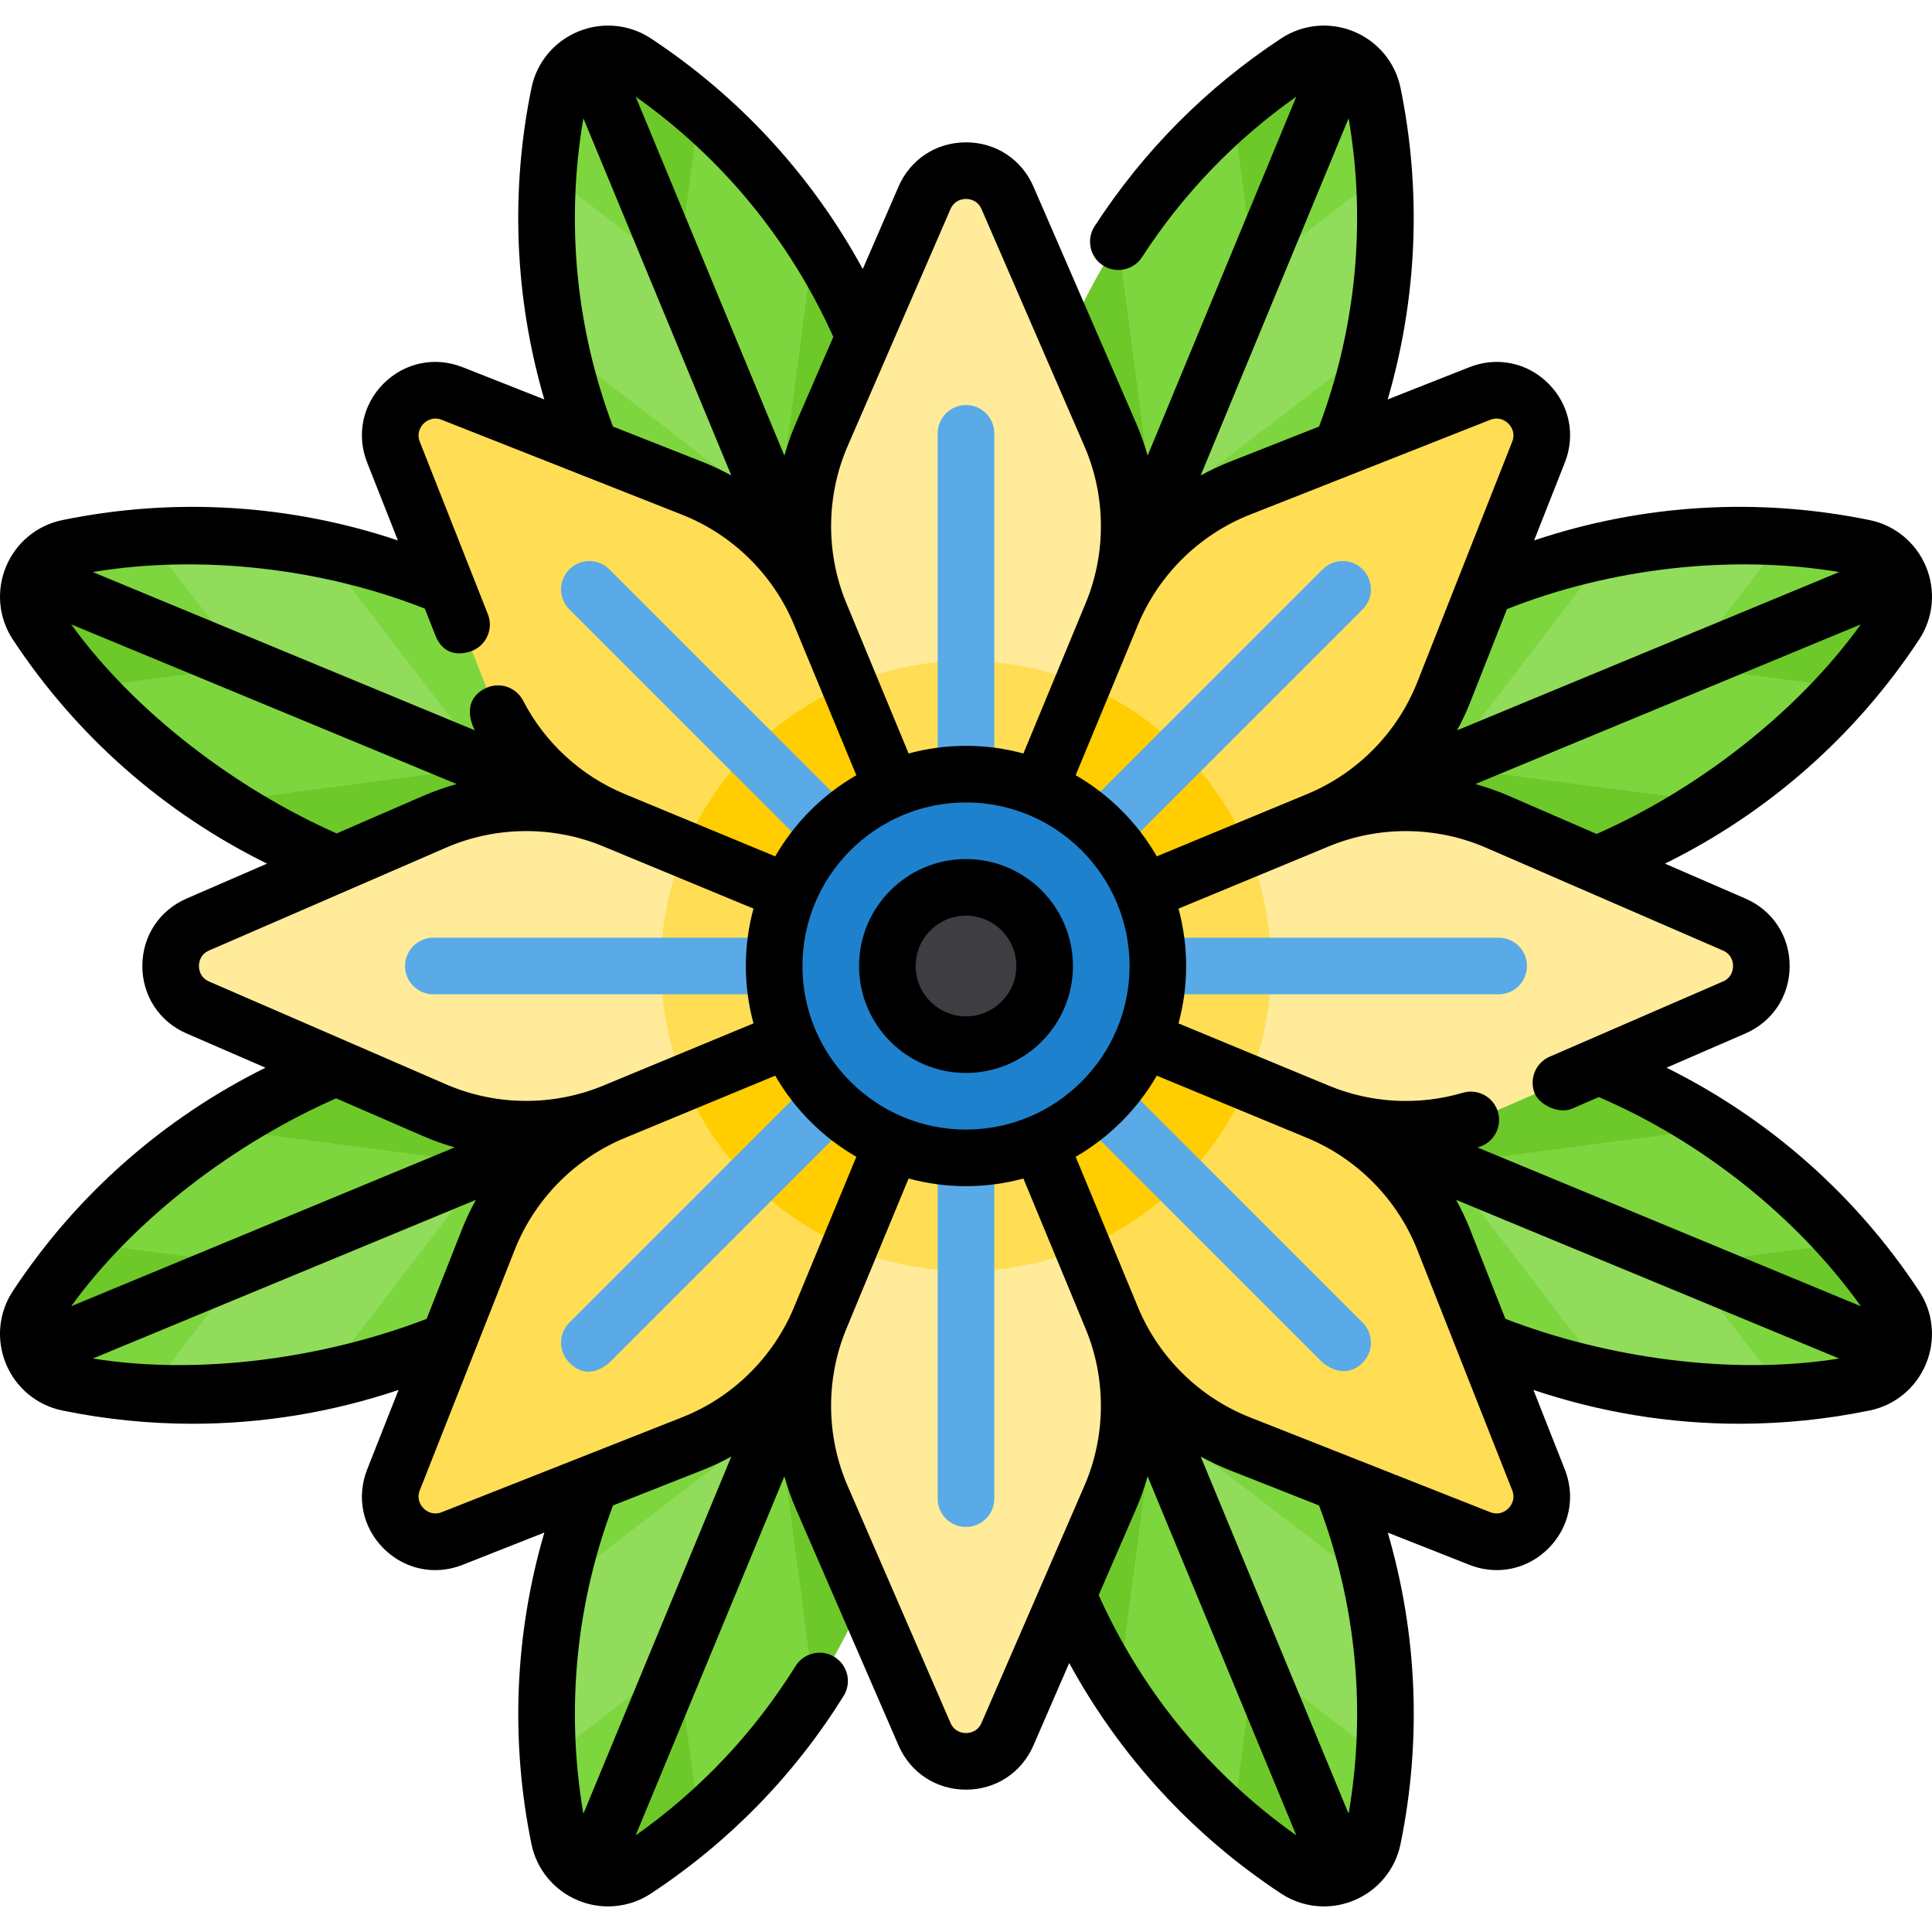<?xml version="1.0" encoding="UTF-8" standalone="no"?>
<!-- Generator: Adobe Illustrator 19.0.0, SVG Export Plug-In . SVG Version: 6.00 Build 0)  -->

<svg
   xmlns:dc="http://purl.org/dc/elements/1.1/"
   xmlns:cc="http://creativecommons.org/ns#"
   xmlns:rdf="http://www.w3.org/1999/02/22-rdf-syntax-ns#"
   xmlns:svg="http://www.w3.org/2000/svg"
   xmlns="http://www.w3.org/2000/svg"
   xmlns:sodipodi="http://sodipodi.sourceforge.net/DTD/sodipodi-0.dtd"
   xmlns:inkscape="http://www.inkscape.org/namespaces/inkscape"
   version="1.1"
   id="Layer_1"
   x="0px"
   y="0px"
   viewBox="0 0 512.001 512.001"
   style="enable-background:new 0 0 512.001 512.001;"
   xml:space="preserve"
   inkscape:version="0.91 r13725"
   sodipodi:docname="icon_flower.svg"
   inkscape:export-filename="C:\Users\Mike\OneDrive\Projects\RaspPI\Source\Android\cancam-android\app\src\main\res\drawable\ic_icon_flower.png"
   inkscape:export-xdpi="35.16"
   inkscape:export-ydpi="35.16"><defs
     id="defs197" /><sodipodi:namedview
     pagecolor="#ffffff"
     bordercolor="#666666"
     borderopacity="1"
     objecttolerance="10"
     gridtolerance="10"
     guidetolerance="10"
     inkscape:pageopacity="0"
     inkscape:pageshadow="2"
     inkscape:window-width="1920"
     inkscape:window-height="1017"
     id="namedview195"
     showgrid="false"
     inkscape:zoom="0.46093662"
     inkscape:cx="256.00049"
     inkscape:cy="256.00049"
     inkscape:window-x="-8"
     inkscape:window-y="-8"
     inkscape:window-maximized="1"
     inkscape:current-layer="Layer_1" /><path
     style="fill:#7ED63E;"
     d="M168.352,16.441c-7.737-5.103-18.295-0.73-20.158,8.349c-6.382,31.11-3.856,64.393,9.212,95.943  s34.817,56.872,61.328,74.357c7.737,5.103,18.295,0.73,20.158-8.349c6.382-31.11,3.856-64.393-9.213-95.944  C216.612,59.247,194.864,33.926,168.352,16.441z"
     id="path3" /><path
     style="fill:#6DC82A;"
     d="M238.893,186.741c6.382-31.11,3.856-64.393-9.213-95.944c-13.068-31.55-34.816-56.872-61.328-74.356  c-3.868-2.551-8.442-2.734-12.281-1.144l74.946,180.936C234.856,194.644,237.961,191.281,238.893,186.741z"
     id="path5" /><path
     style="fill:#91DC5A;"
     d="M206.126,136.141l9.489-72.082c-12.539-19.332-28.731-35.396-47.263-47.618  c-7.737-5.103-18.295-0.73-20.158,8.349c-4.461,21.748-4.552,44.555,0.251,67.091L206.126,136.141z"
     id="path7" /><g
     id="g9"><path
       style="fill:#7ED63E;"
       d="M168.352,16.441c-3.868-2.551-8.442-2.734-12.281-1.144l50.054,120.843l9.489-72.081   C203.076,44.728,186.885,28.664,168.352,16.441z"
       id="path11" /><path
       style="fill:#7ED63E;"
       d="M179.598,72.095l5.641-42.852c-5.371-4.634-11.003-8.922-16.886-12.802   c-7.737-5.103-18.295-0.73-20.158,8.349c-1.416,6.903-2.367,13.918-2.888,20.993L179.598,72.095z"
       id="path13" /></g><path
     style="fill:#6DC82A;"
     d="M179.598,72.095l5.641-42.852c-5.371-4.634-11.003-8.922-16.886-12.802  c-3.868-2.551-8.442-2.734-12.281-1.144L179.598,72.095L179.598,72.095z"
     id="path15" /><path
     style="fill:#7ED63E;"
     d="M343.649,16.441c7.737-5.103,18.295-0.73,20.158,8.349c6.382,31.11,3.856,64.393-9.212,95.943  c-13.068,31.55-34.817,56.872-61.328,74.357c-7.737,5.103-18.294,0.73-20.158-8.349c-6.382-31.11-3.856-64.393,9.213-95.944  C295.39,59.247,317.137,33.926,343.649,16.441z"
     id="path17" /><path
     style="fill:#6DC82A;"
     d="M273.109,186.741c-6.382-31.11-3.856-64.393,9.213-95.944c13.068-31.55,34.816-56.872,61.328-74.356  c3.868-2.551,8.442-2.734,12.281-1.144l-74.946,180.936C277.145,194.644,274.04,191.281,273.109,186.741z"
     id="path19" /><path
     style="fill:#91DC5A;"
     d="M305.876,136.141l-9.489-72.082c12.539-19.332,28.731-35.396,47.263-47.618  c7.737-5.103,18.295-0.73,20.158,8.349c4.461,21.748,4.552,44.555-0.251,67.091L305.876,136.141z"
     id="path21" /><g
     id="g23"><path
       style="fill:#7ED63E;"
       d="M343.649,16.441c3.868-2.551,8.442-2.734,12.281-1.144L305.875,136.14l-9.489-72.081   C308.925,44.728,325.117,28.664,343.649,16.441z"
       id="path25" /><path
       style="fill:#7ED63E;"
       d="M332.405,72.095l-5.641-42.852c5.371-4.634,11.003-8.922,16.886-12.802   c7.737-5.103,18.295-0.73,20.158,8.349c1.416,6.903,2.367,13.918,2.888,20.993L332.405,72.095z"
       id="path27" /></g><path
     style="fill:#6DC82A;"
     d="M332.405,72.095l-5.641-42.852c5.371-4.634,11.003-8.922,16.886-12.802  c3.868-2.551,8.442-2.734,12.281-1.144L332.405,72.095L332.405,72.095z"
     id="path29" /><path
     style="fill:#7ED63E;"
     d="M168.352,495.561c-7.737,5.103-18.295,0.73-20.158-8.349c-6.382-31.11-3.856-64.393,9.212-95.943  s34.817-56.872,61.328-74.357c7.737-5.103,18.295-0.73,20.158,8.349c6.382,31.11,3.856,64.393-9.213,95.944  C216.612,452.755,194.864,478.077,168.352,495.561z"
     id="path31" /><path
     style="fill:#6DC82A;"
     d="M238.893,325.261c6.382,31.11,3.856,64.393-9.213,95.944c-13.068,31.55-34.816,56.872-61.328,74.356  c-3.868,2.551-8.442,2.734-12.281,1.144l74.946-180.936C234.856,317.359,237.961,320.722,238.893,325.261z"
     id="path33" /><path
     style="fill:#91DC5A;"
     d="M206.126,375.862l9.489,72.081c-12.539,19.332-28.731,35.396-47.263,47.618  c-7.737,5.103-18.295,0.73-20.158-8.349c-4.461-21.748-4.552-44.555,0.251-67.091L206.126,375.862z"
     id="path35" /><g
     id="g37"><path
       style="fill:#7ED63E;"
       d="M168.352,495.561c-3.868,2.551-8.442,2.734-12.281,1.144l50.054-120.843l9.489,72.081   C203.076,467.275,186.885,483.339,168.352,495.561z"
       id="path39" /><path
       style="fill:#7ED63E;"
       d="M179.598,439.907l5.641,42.852c-5.371,4.634-11.003,8.922-16.886,12.802   c-7.737,5.103-18.295,0.73-20.158-8.349c-1.416-6.903-2.367-13.918-2.888-20.993L179.598,439.907z"
       id="path41" /></g><path
     style="fill:#6DC82A;"
     d="M179.598,439.907l5.641,42.852c-5.371,4.634-11.003,8.922-16.886,12.802  c-3.868,2.551-8.442,2.734-12.281,1.144L179.598,439.907L179.598,439.907z"
     id="path43" /><path
     style="fill:#7ED63E;"
     d="M343.649,495.561c7.737,5.103,18.295,0.73,20.158-8.349c6.382-31.11,3.856-64.393-9.212-95.943  c-13.068-31.55-34.817-56.872-61.328-74.357c-7.737-5.103-18.294-0.73-20.158,8.349c-6.382,31.11-3.856,64.393,9.213,95.944  C295.39,452.755,317.137,478.077,343.649,495.561z"
     id="path45" /><path
     style="fill:#6DC82A;"
     d="M273.109,325.261c-6.382,31.11-3.856,64.393,9.213,95.944c13.068,31.55,34.816,56.872,61.328,74.356  c3.868,2.551,8.442,2.734,12.281,1.144l-74.947-180.936C277.145,317.359,274.04,320.722,273.109,325.261z"
     id="path47" /><path
     style="fill:#91DC5A;"
     d="M305.876,375.862l-9.489,72.081c12.539,19.332,28.731,35.396,47.263,47.618  c7.737,5.103,18.295,0.73,20.158-8.349c4.461-21.748,4.552-44.555-0.251-67.091L305.876,375.862z"
     id="path49" /><g
     id="g51"><path
       style="fill:#7ED63E;"
       d="M343.649,495.561c3.868,2.551,8.442,2.734,12.281,1.144l-50.054-120.843l-9.489,72.081   C308.925,467.275,325.117,483.339,343.649,495.561z"
       id="path53" /><path
       style="fill:#7ED63E;"
       d="M332.405,439.907l-5.641,42.852c5.371,4.634,11.003,8.922,16.886,12.802   c7.737,5.103,18.295,0.73,20.158-8.349c1.416-6.903,2.367-13.918,2.888-20.993L332.405,439.907z"
       id="path55" /></g><path
     style="fill:#6DC82A;"
     d="M332.405,439.907l-5.641,42.852c5.371,4.634,11.003,8.922,16.886,12.802  c3.868,2.551,8.442,2.734,12.281,1.144L332.405,439.907L332.405,439.907z"
     id="path57" /><path
     style="fill:#7ED63E;"
     d="M502.342,165.34c5.103-7.737,0.73-18.295-8.349-20.158c-31.11-6.382-64.393-3.856-95.943,9.212  c-31.55,13.068-56.872,34.817-74.357,61.328c-5.103,7.737-0.73,18.295,8.349,20.158c31.11,6.382,64.393,3.856,95.944-9.213  C459.536,213.599,484.857,191.852,502.342,165.34z"
     id="path59" /><path
     style="fill:#6DC82A;"
     d="M332.043,235.881c31.11,6.382,64.393,3.856,95.944-9.213c31.55-13.068,56.872-34.816,74.356-61.328  c2.551-3.868,2.734-8.442,1.144-12.281l-180.937,74.946C324.141,231.845,327.504,234.95,332.043,235.881z"
     id="path61" /><path
     style="fill:#91DC5A;"
     d="M382.643,203.114l72.081,9.489c19.332-12.539,35.396-28.731,47.618-47.263  c5.103-7.737,0.73-18.295-8.349-20.158c-21.748-4.461-44.555-4.552-67.091,0.251L382.643,203.114z"
     id="path63" /><g
     id="g65"><path
       style="fill:#7ED63E;"
       d="M502.342,165.34c2.551-3.868,2.734-8.442,1.144-12.281l-120.843,50.055l72.081,9.489   C474.057,200.064,490.12,183.872,502.342,165.34z"
       id="path67" /><path
       style="fill:#7ED63E;"
       d="M446.689,176.585l42.852,5.641c4.634-5.371,8.922-11.003,12.802-16.886   c5.103-7.737,0.73-18.295-8.349-20.158c-6.903-1.416-13.918-2.367-20.993-2.888L446.689,176.585z"
       id="path69" /></g><path
     style="fill:#6DC82A;"
     d="M446.689,176.585l42.852,5.641c4.634-5.371,8.922-11.003,12.802-16.886  c2.551-3.868,2.734-8.442,1.144-12.281L446.689,176.585L446.689,176.585z"
     id="path71" /><path
     style="fill:#7ED63E;"
     d="M9.659,165.34c-5.103-7.737-0.73-18.295,8.349-20.158c31.11-6.382,64.393-3.856,95.943,9.212  c31.55,13.068,56.872,34.817,74.357,61.328c5.103,7.737,0.73,18.295-8.349,20.158c-31.11,6.382-64.393,3.856-95.944-9.213  C52.465,213.599,27.144,191.852,9.659,165.34z"
     id="path73" /><path
     style="fill:#6DC82A;"
     d="M179.959,235.881c-31.11,6.382-64.393,3.856-95.944-9.213c-31.55-13.068-56.872-34.816-74.356-61.328  c-2.551-3.868-2.734-8.442-1.144-12.281l180.936,74.946C187.862,231.845,184.499,234.95,179.959,235.881z"
     id="path75" /><path
     style="fill:#91DC5A;"
     d="M129.358,203.114l-72.082,9.489C37.945,200.064,21.88,183.872,9.658,165.34  c-5.103-7.737-0.73-18.295,8.349-20.158c21.748-4.461,44.555-4.552,67.091,0.251L129.358,203.114z"
     id="path77" /><g
     id="g79"><path
       style="fill:#7ED63E;"
       d="M9.659,165.34c-2.551-3.868-2.734-8.442-1.144-12.281l120.843,50.055l-72.081,9.489   C37.946,200.064,21.882,183.872,9.659,165.34z"
       id="path81" /><path
       style="fill:#7ED63E;"
       d="M65.312,176.585l-42.852,5.641c-4.634-5.371-8.922-11.003-12.802-16.886   c-5.103-7.737-0.73-18.295,8.349-20.158c6.903-1.416,13.918-2.367,20.993-2.888L65.312,176.585z"
       id="path83" /></g><path
     style="fill:#6DC82A;"
     d="M65.312,176.585l-42.852,5.641c-4.634-5.371-8.922-11.003-12.802-16.886  c-2.551-3.868-2.734-8.442-1.144-12.281L65.312,176.585L65.312,176.585z"
     id="path85" /><path
     style="fill:#7ED63E;"
     d="M502.342,346.288c5.103,7.737,0.73,18.294-8.349,20.158c-31.11,6.382-64.393,3.856-95.943-9.212  c-31.55-13.068-56.872-34.817-74.357-61.328c-5.103-7.737-0.73-18.295,8.349-20.158c31.11-6.382,64.393-3.856,95.944,9.213  C459.536,298.03,484.857,319.777,502.342,346.288z"
     id="path87" /><path
     style="fill:#6DC82A;"
     d="M332.043,275.748c31.11-6.382,64.393-3.856,95.944,9.213c31.55,13.068,56.872,34.816,74.356,61.328  c2.551,3.868,2.734,8.442,1.144,12.281l-180.937-74.947C324.141,279.784,327.504,276.679,332.043,275.748z"
     id="path89" /><path
     style="fill:#91DC5A;"
     d="M382.643,308.515l72.081-9.489c19.332,12.539,35.396,28.731,47.618,47.263  c5.103,7.737,0.73,18.294-8.349,20.158c-21.748,4.461-44.555,4.552-67.091-0.251L382.643,308.515z"
     id="path91" /><g
     id="g93"><path
       style="fill:#7ED63E;"
       d="M502.342,346.289c2.551,3.868,2.734,8.442,1.144,12.281l-120.843-50.054l72.081-9.489   C474.057,311.565,490.12,327.756,502.342,346.289z"
       id="path95" /><path
       style="fill:#7ED63E;"
       d="M446.689,335.044l42.852-5.641c4.634,5.371,8.922,11.003,12.802,16.886   c5.103,7.737,0.73,18.294-8.349,20.158c-6.903,1.416-13.918,2.367-20.993,2.888L446.689,335.044z"
       id="path97" /></g><path
     style="fill:#6DC82A;"
     d="M446.689,335.044l42.852-5.641c4.634,5.371,8.922,11.003,12.802,16.886  c2.551,3.868,2.734,8.442,1.144,12.281L446.689,335.044L446.689,335.044z"
     id="path99" /><path
     style="fill:#7ED63E;"
     d="M9.659,346.288c-5.103,7.737-0.73,18.294,8.349,20.158c31.11,6.382,64.393,3.856,95.943-9.212  c31.55-13.068,56.872-34.817,74.357-61.328c5.103-7.737,0.73-18.295-8.349-20.158c-31.11-6.382-64.393-3.856-95.944,9.213  C52.465,298.03,27.144,319.777,9.659,346.288z"
     id="path101" /><path
     style="fill:#6DC82A;"
     d="M179.959,275.748c-31.11-6.382-64.393-3.856-95.944,9.213c-31.55,13.068-56.872,34.816-74.356,61.328  c-2.551,3.868-2.734,8.442-1.144,12.281l180.936-74.946C187.862,279.784,184.499,276.679,179.959,275.748z"
     id="path103" /><path
     style="fill:#91DC5A;"
     d="M129.358,308.515l-72.082-9.489c-19.332,12.539-35.396,28.731-47.618,47.263  c-5.103,7.737-0.73,18.294,8.349,20.158c21.748,4.461,44.555,4.552,67.091-0.251L129.358,308.515z"
     id="path105" /><g
     id="g107"><path
       style="fill:#7ED63E;"
       d="M9.659,346.289c-2.551,3.868-2.734,8.442-1.144,12.281l120.843-50.054l-72.081-9.489   C37.946,311.565,21.882,327.756,9.659,346.289z"
       id="path109" /><path
       style="fill:#7ED63E;"
       d="M65.312,335.044l-42.852-5.641c-4.634,5.371-8.922,11.003-12.802,16.886   c-5.103,7.737-0.73,18.294,8.349,20.158c6.903,1.416,13.918,2.367,20.993,2.888L65.312,335.044z"
       id="path111" /></g><path
     style="fill:#6DC82A;"
     d="M65.312,335.044l-42.852-5.641c-4.634,5.371-8.922,11.003-12.802,16.886  c-2.551,3.868-2.734,8.442-1.144,12.281L65.312,335.044L65.312,335.044z"
     id="path113" /><g
     id="g115"><path
       style="fill:#FFEB99;"
       d="M256.001,256.001l-38.653-93.316c-6.301-15.211-6.158-32.329,0.397-47.433l27.257-62.811   c4.176-9.623,17.824-9.623,22,0l27.257,62.811c6.554,15.104,6.697,32.222,0.397,47.433L256.001,256.001z"
       id="path117" /><path
       style="fill:#FFEB99;"
       d="M256.001,256.001l38.653,93.316c6.301,15.211,6.158,32.329-0.397,47.433L267,459.561   c-4.176,9.623-17.824,9.623-22,0l-27.257-62.811c-6.554-15.104-6.697-32.222-0.397-47.433L256.001,256.001z"
       id="path119" /></g><g
     id="g121"><path
       style="fill:#FFDE55;"
       d="M256.001,256.001l-93.316-38.653c-15.211-6.301-27.215-18.507-33.26-33.821l-25.141-63.687   c-3.852-9.757,5.798-19.408,15.555-15.555l63.687,25.141c15.314,6.045,27.52,18.049,33.821,33.26L256.001,256.001z"
       id="path123" /><path
       style="fill:#FFDE55;"
       d="M256.001,256.001l93.316,38.653c15.211,6.301,27.215,18.507,33.26,33.821l25.141,63.687   c3.852,9.757-5.798,19.408-15.555,15.555l-63.687-25.141c-15.314-6.045-27.52-18.048-33.821-33.26L256.001,256.001z"
       id="path125" /></g><g
     id="g127"><path
       style="fill:#FFEB99;"
       d="M256.001,256.001l-93.316,38.653c-15.211,6.301-32.329,6.158-47.433-0.397l-62.811-27.257   c-9.623-4.176-9.623-17.824,0-22l62.811-27.257c15.104-6.554,32.222-6.697,47.433-0.397L256.001,256.001z"
       id="path129" /><path
       style="fill:#FFEB99;"
       d="M256.001,256.001l93.316-38.653c15.211-6.301,32.329-6.158,47.433,0.397l62.811,27.257   c9.623,4.176,9.623,17.824,0,22l-62.811,27.257c-15.104,6.554-32.222,6.697-47.433,0.397L256.001,256.001z"
       id="path131" /></g><g
     id="g133"><path
       style="fill:#FFDE55;"
       d="M256.001,256.001l-38.653,93.316c-6.301,15.211-18.507,27.215-33.821,33.26l-63.687,25.141   c-9.757,3.852-19.408-5.798-15.555-15.555l25.141-63.687c6.045-15.314,18.048-27.52,33.26-33.821L256.001,256.001z"
       id="path135" /><path
       style="fill:#FFDE55;"
       d="M256.001,256.001l38.653-93.316c6.301-15.211,18.507-27.215,33.821-33.26l63.687-25.141   c9.757-3.852,19.408,5.798,15.555,15.555l-25.141,63.687c-6.045,15.314-18.048,27.52-33.26,33.821L256.001,256.001z"
       id="path137" /></g><path
     style="fill:#FFCD00;"
     d="M181.32,225.068l74.682,30.934l-30.934-74.681C205.33,189.526,189.525,205.33,181.32,225.068z"
     id="path139" /><path
     style="fill:#FFDE55;"
     d="M181.32,225.068c-3.964,9.534-6.164,19.981-6.164,30.934c0,10.953,2.2,21.4,6.164,30.935  l74.681-30.934L181.32,225.068z"
     id="path141" /><path
     style="fill:#FFCD00;"
     d="M225.067,330.682l30.934-74.681l-74.681,30.934C189.525,306.672,205.33,322.477,225.067,330.682z"
     id="path143" /><path
     style="fill:#FFDE55;"
     d="M256.001,336.847c10.953,0,21.4-2.2,30.934-6.164l-30.934-74.681l-30.934,74.681  C234.601,334.647,245.047,336.847,256.001,336.847z"
     id="path145" /><path
     style="fill:#FFCD00;"
     d="M330.682,286.935l-74.681-30.934l30.934,74.681C306.671,322.477,322.476,306.672,330.682,286.935z"
     id="path147" /><path
     style="fill:#FFDE55;"
     d="M330.682,286.935c3.964-9.535,6.164-19.982,6.164-30.935c0-10.953-2.2-21.399-6.164-30.934L256,256  L330.682,286.935z"
     id="path149" /><path
     style="fill:#FFCD00;"
     d="M256.001,256.001l74.682-30.934c-8.206-19.737-24.011-35.542-43.747-43.747L256.001,256.001z"
     id="path151" /><path
     style="fill:#FFDE55;"
     d="M225.067,181.319L256.001,256l30.934-74.681c-9.535-3.964-19.981-6.164-30.934-6.164  C245.047,175.156,234.601,177.355,225.067,181.319z"
     id="path153" /><path
     style="fill:#5AAAE7;"
     d="M397.164,248.5H274.108l87.013-87.013c2.929-2.93,2.929-7.678,0-10.607  c-2.929-2.928-7.678-2.928-10.606,0l-87.013,87.014V114.839c0-4.143-3.358-7.5-7.5-7.5c-4.142,0-7.5,3.357-7.5,7.5v123.055  l-87.013-87.014c-2.928-2.927-7.677-2.929-10.606,0c-2.929,2.93-2.929,7.678,0,10.607l87.013,87.013H114.84  c-4.142,0-7.5,3.357-7.5,7.5c0,4.143,3.358,7.5,7.5,7.5h123.055l-87.013,87.013c-2.929,2.93-2.929,7.678,0,10.607  c1.464,1.464,5.191,4.56,10.606,0l87.013-87.014v123.055c0,4.143,3.358,7.5,7.5,7.5c4.142,0,7.5-3.357,7.5-7.5V274.109  l87.013,87.014c5.416,4.227,9.142,1.464,10.606,0c2.929-2.93,2.929-7.678,0-10.607l-87.013-87.014h123.055  c4.142,0,7.5-3.357,7.5-7.5C404.664,251.858,401.306,248.5,397.164,248.5z"
     id="path155" /><circle
     style="fill:#1E81CE;"
     cx="255.998"
     cy="255.997"
     r="50.844"
     id="circle157" /><path
     style="fill:#3E3D42;"
     d="M256.001,276.845c-11.493,0-20.844-9.351-20.844-20.845c0-11.493,9.35-20.844,20.844-20.844  c11.493,0,20.844,9.35,20.844,20.844S267.494,276.845,256.001,276.845z"
     id="path159" /><path
     d="M256.001,227.658c-15.628,0-28.344,12.715-28.344,28.344c0,15.629,12.715,28.345,28.344,28.345s28.344-12.715,28.344-28.345  C284.344,240.373,271.63,227.658,256.001,227.658z M256.001,269.345c-7.357,0-13.343-5.986-13.343-13.344  c0-7.358,5.986-13.343,13.343-13.343s13.343,5.985,13.343,13.343C269.344,263.359,263.359,269.345,256.001,269.345z"
     id="path161" /><path
     d="M441.643,282.952l20.904-9.071c7.237-3.14,11.732-9.991,11.732-17.879c0-7.889-4.495-14.74-11.731-17.881l-21.313-9.248  c27.367-13.492,50.512-33.844,67.369-59.404c3.769-5.713,4.446-12.921,1.812-19.281c-2.634-6.359-8.21-10.977-14.915-12.352  c-29.753-6.106-60.26-4.225-88.948,5.381l8.141-20.623c2.896-7.337,1.231-15.36-4.347-20.939s-13.602-7.241-20.939-4.348  l-21.655,8.548c7.831-26.812,9.038-55.092,3.401-82.574c-1.376-6.705-5.994-12.28-12.353-14.914  c-6.359-2.636-13.567-1.957-19.281,1.812c-19.885,13.115-36.519,29.866-49.44,49.788c-2.254,3.475-1.265,8.119,2.21,10.373  c3.476,2.256,8.119,1.266,10.374-2.211c10.858-16.74,24.599-31.021,40.879-42.524l-39.406,95.134c-0.815-2.876-1.802-5.711-3-8.473  l-27.256-62.811c-3.14-7.236-9.991-11.731-17.88-11.731c-7.889,0-14.74,4.495-17.881,11.731l-9.477,21.841  c-13.421-24.643-32.573-45.558-56.162-61.117c-5.714-3.768-12.921-4.448-19.281-1.812c-6.359,2.634-10.977,8.209-12.353,14.915  c-5.654,27.559-4.444,55.763,3.397,82.571l-21.651-8.546c-7.336-2.896-15.359-1.229-20.939,4.348  c-5.578,5.578-7.243,13.601-4.347,20.939l8.141,20.624c-28.689-9.606-59.196-11.486-88.947-5.381  c-6.705,1.375-12.281,5.992-14.915,12.352c-2.634,6.359-1.957,13.567,1.812,19.281c16.857,25.56,40.003,45.911,67.37,59.404  l-21.313,9.248c-7.237,3.14-11.732,9.991-11.732,17.88c0,7.888,4.495,14.739,11.731,17.88l20.904,9.071  c-27.19,13.492-50.187,33.773-66.961,59.207c-3.769,5.713-4.446,12.921-1.812,19.281c2.634,6.359,8.21,10.977,14.915,12.352  c11.45,2.35,23.009,3.517,34.536,3.517c18.485,0,36.882-3.011,54.583-8.958l-8.312,21.058c-2.896,7.338-1.231,15.36,4.347,20.939  c3.765,3.766,8.645,5.748,13.675,5.748c2.422,0,4.879-0.46,7.263-1.4l21.665-8.552c-7.836,26.814-9.053,55.068-3.41,82.577  c1.376,6.704,5.994,12.279,12.352,14.913c2.564,1.063,5.265,1.586,7.951,1.586c3.977,0,7.919-1.148,11.33-3.397  c20.771-13.698,37.959-31.32,51.086-52.375c2.191-3.515,1.119-8.141-2.396-10.332c-3.515-2.19-8.141-1.117-10.333,2.396  c-11.072,17.757-25.318,32.833-42.381,44.886l39.406-95.135c0.815,2.876,1.802,5.711,3,8.473l27.256,62.811  c3.14,7.236,9.991,11.731,17.881,11.731c7.889,0,14.74-4.495,17.88-11.731l9.473-21.833c13.421,24.642,32.577,45.551,56.165,61.108  c3.411,2.25,7.353,3.397,11.33,3.397c2.686,0,5.388-0.523,7.951-1.586c6.359-2.634,10.976-8.209,12.352-14.914  c5.653-27.555,4.459-55.759-3.379-82.564l21.633,8.539c2.385,0.941,4.841,1.4,7.263,1.4c5.03-0.001,9.91-1.983,13.675-5.748  c5.578-5.578,7.243-13.602,4.347-20.939l-8.312-21.058c17.702,5.948,36.097,8.958,54.583,8.958c11.525,0,23.088-1.167,34.536-3.517  c6.705-1.375,12.281-5.992,14.915-12.352c2.634-6.359,1.957-13.567-1.812-19.281C491.83,316.726,468.832,296.446,441.643,282.952z   M459.278,256.001c0,0.886-0.263,3.061-2.703,4.119l-45.897,19.917c-3.8,1.648-5.543,6.065-3.895,9.865  c1.227,2.828,6.234,5.444,9.866,3.895l7.053-3.061c26.923,11.536,52.421,31.585,69.458,55.439l-101.622-42.093  c0.121-0.035,0.244-0.065,0.365-0.101c3.972-1.174,6.241-5.346,5.067-9.317c-1.173-3.973-5.343-6.242-9.318-5.067  c-11.647,3.44-24.244,2.776-35.467-1.871l-39.866-16.512c1.312-4.853,2.024-9.949,2.024-15.211s-0.712-10.358-2.024-15.21  l39.865-16.512c13.257-5.491,28.413-5.364,41.577,0.348l62.812,27.257C459.015,252.94,459.278,255.115,459.278,256.001z   M256.001,299.346c-23.9,0-43.344-19.445-43.344-43.345s19.445-43.344,43.344-43.344S299.345,232.1,299.345,256  S279.901,299.346,256.001,299.346z M423.119,221.012l-23.384-10.147c-2.854-1.239-5.785-2.255-8.761-3.084l102.169-42.32  C476.216,188.967,449.646,209.341,423.119,221.012z M487.419,151.596l-101.268,41.947c1.267-2.347,2.416-4.765,3.401-7.261  l9.814-24.861C426.487,150.652,458.627,146.803,487.419,151.596z M394.915,111.261c2.474-0.976,4.198,0.375,4.824,1.001  c0.626,0.627,1.978,2.351,1.001,4.824L375.6,180.773c-5.269,13.349-15.895,24.154-29.154,29.647l-39.886,16.521  c-5.147-8.919-12.579-16.352-21.499-21.499l16.521-39.886c5.491-13.258,16.296-23.885,29.646-29.154L394.915,111.261z   M325.721,122.45c-2.59,1.023-5.095,2.221-7.524,3.546l39.205-94.65c4.697,27.422,2.013,55.545-7.837,81.691L325.721,122.45z   M251.882,55.427c1.059-2.439,3.233-2.702,4.119-2.702s3.061,0.263,4.119,2.702l27.257,62.811  c5.712,13.164,5.839,28.319,0.348,41.578l-16.512,39.865c-4.852-1.312-9.949-2.024-15.21-2.024c-5.262,0-10.358,0.712-15.21,2.024  l-16.512-39.865c-5.491-13.259-5.365-28.414,0.348-41.578L251.882,55.427z M220.839,89.282l-9.974,22.985  c-1.198,2.762-2.185,5.597-3,8.473l-39.403-95.129C191.33,41.786,209.307,63.642,220.839,89.282z M154.603,31.353l39.202,94.642  c-2.428-1.325-4.933-2.523-7.523-3.546l-23.84-9.41C152.581,86.861,149.892,58.829,154.603,31.353z M112.583,161.289l2.758,6.987  c2.656,6.88,8.826,4.579,9.73,4.223c3.853-1.521,5.743-5.878,4.222-9.73l-18.032-45.681c-0.977-2.474,0.375-4.197,1.001-4.824  c0.626-0.626,2.349-1.977,4.824-1.001l63.688,25.14c13.349,5.271,24.155,15.896,29.646,29.155l16.521,39.886  c-8.919,5.146-16.352,12.579-21.499,21.499l-39.886-16.521c-11.597-4.804-21.159-13.589-26.924-24.739  c-1.902-3.68-6.427-5.122-10.107-3.218c-6.86,3.548-2.864,10.75-2.69,11.073l-101.252-41.94  C53.284,146.824,85.518,150.62,112.583,161.289z M18.868,165.465l102.161,42.316c-2.976,0.829-5.908,1.845-8.762,3.084  l-23.046,10.001C62.756,209.172,35.787,188.873,18.868,165.465z M52.723,256.001c0-0.887,0.263-3.062,2.703-4.12l62.811-27.257  c13.166-5.713,28.32-5.84,41.578-0.348l39.865,16.512c-1.312,4.853-2.024,9.949-2.024,15.21c0,5.262,0.712,10.358,2.024,15.211  l-39.866,16.513c-13.257,5.49-28.413,5.363-41.577-0.348L55.425,260.12C52.986,259.063,52.723,256.887,52.723,256.001z   M89.076,291.074l23.19,10.063c2.685,1.165,5.439,2.127,8.232,2.929L18.867,346.165C35.796,322.739,62.575,302.729,89.076,291.074z   M24.609,360.021l101.507-42.046c-1.375,2.497-2.614,5.076-3.667,7.745l-9.392,23.793C86.14,359.882,53.006,364.586,24.609,360.021z   M117.086,400.741c-2.471,0.977-4.198-0.374-4.824-1.001c-0.626-0.627-1.978-2.351-1.001-4.824l25.141-63.688  c5.269-13.348,15.895-24.153,29.154-29.646l39.886-16.521c5.147,8.919,12.579,16.352,21.5,21.5l-16.521,39.886  c-5.491,13.258-16.296,23.885-29.646,29.154L117.086,400.741z M186.281,389.553c2.59-1.022,5.095-2.221,7.524-3.546l-39.204,94.648  c-4.702-27.442-2-55.535,7.856-81.696L186.281,389.553z M260.12,456.576c-1.059,2.439-3.233,2.702-4.119,2.702  s-3.061-0.263-4.119-2.702l-27.257-62.811c-5.712-13.164-5.839-28.319-0.348-41.578l16.513-39.865  c4.852,1.312,9.949,2.024,15.21,2.024c5.262,0,10.358-0.712,15.21-2.024l16.513,39.865c5.491,13.259,5.365,28.414-0.348,41.578  L260.12,456.576z M291.163,422.721l9.973-22.985c1.198-2.762,2.185-5.597,3-8.473l39.403,95.128  C320.671,470.216,302.695,448.36,291.163,422.721z M357.398,480.65l-39.202-94.641c2.428,1.325,4.933,2.523,7.523,3.546l23.84,9.41  C359.421,425.142,362.111,453.173,357.398,480.65z M399.74,399.74c-0.626,0.625-2.35,1.978-4.824,1.001l-63.688-25.14  c-13.349-5.271-24.155-15.896-29.646-29.155l-16.521-39.886c8.919-5.147,16.352-12.58,21.5-21.5l39.886,16.521  c13.258,5.492,23.885,16.297,29.154,29.646l25.141,63.688C401.718,397.389,400.366,399.113,399.74,399.74z M398.946,349.513  l-9.392-23.793c-1.054-2.669-2.293-5.248-3.667-7.745l101.507,42.046C458.997,364.587,425.862,359.882,398.946,349.513z"
     id="path163" /><g
     id="g165" /><g
     id="g167" /><g
     id="g169" /><g
     id="g171" /><g
     id="g173" /><g
     id="g175" /><g
     id="g177" /><g
     id="g179" /><g
     id="g181" /><g
     id="g183" /><g
     id="g185" /><g
     id="g187" /><g
     id="g189" /><g
     id="g191" /><g
     id="g193" /></svg>